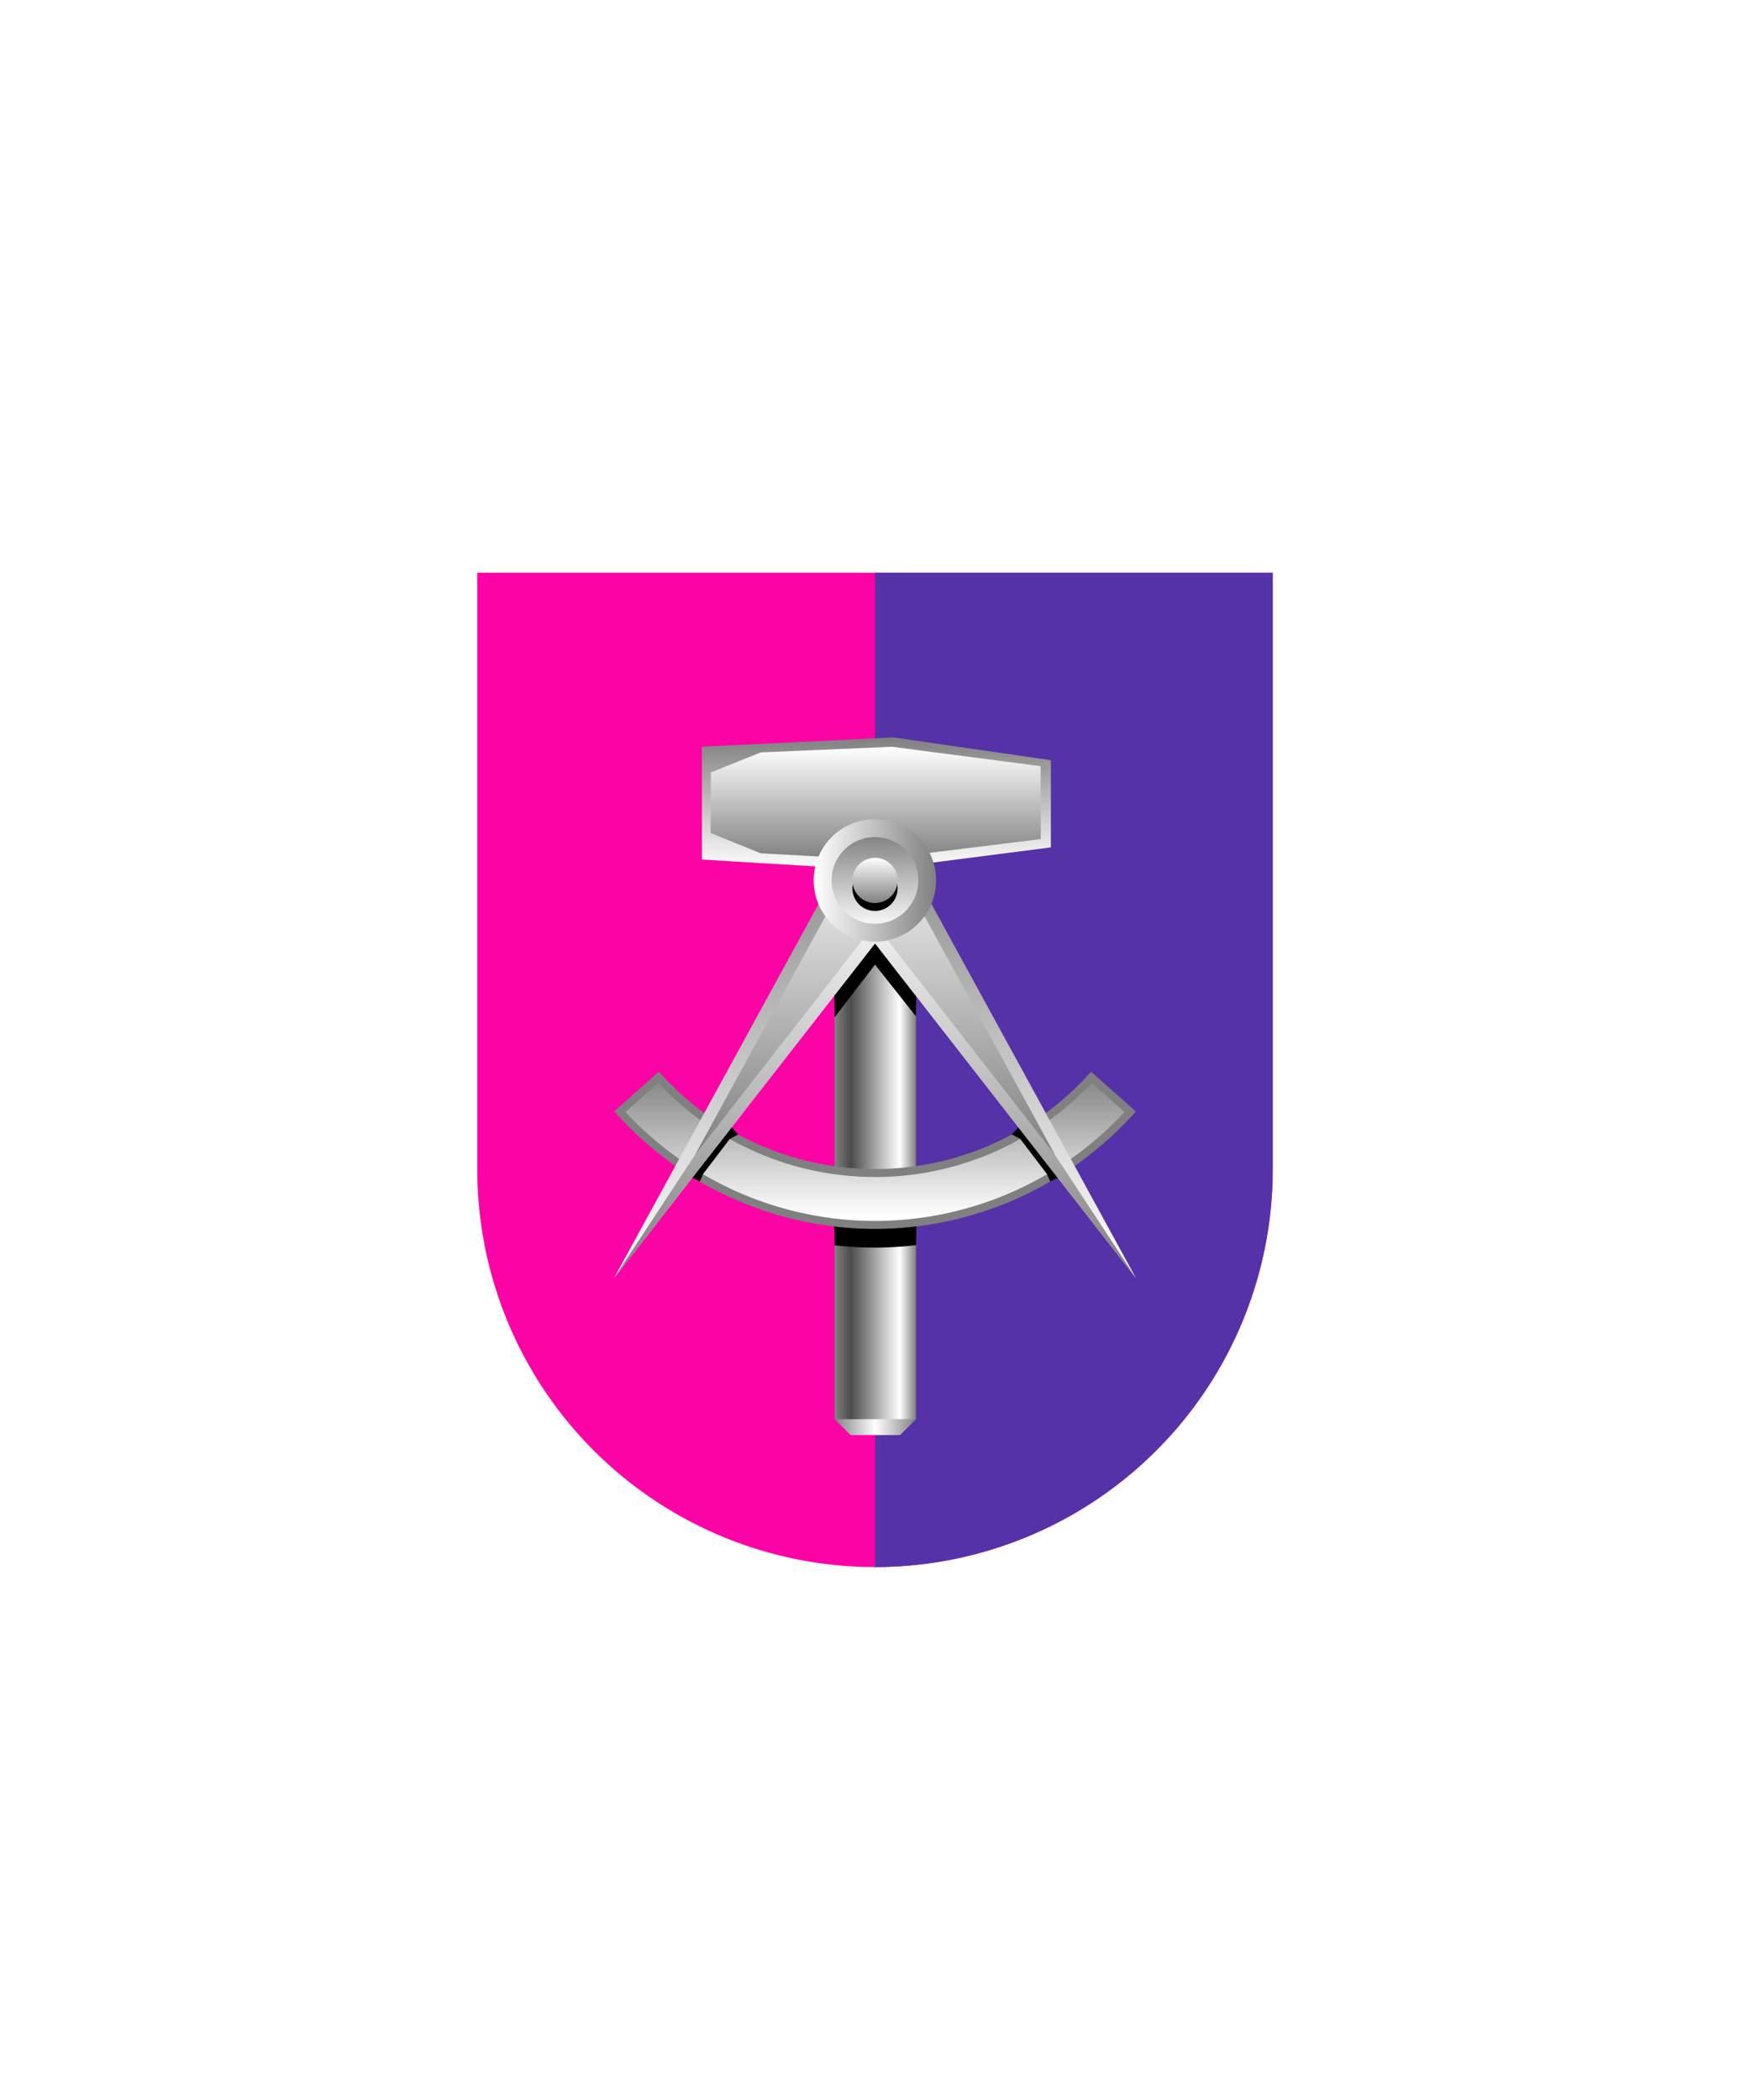 <svg xmlns="http://www.w3.org/2000/svg" xmlns:xlink="http://www.w3.org/1999/xlink" viewBox="0 0 220 264"><path d="M60 72v75a50 50 0 0 0 50 50 50 50 0 0 0 50-50V72Z" fill="#fc03a5"/><path d="M110 197a49.997 49.997 0 0 0 50-50V72h-50v125Z" fill="#5632a8"/><defs><linearGradient gradientTransform="matrix(1 0 0 -.032 0 184.17)" gradientUnits="userSpaceOnUse" id="h16-a" x1="104.92" x2="115.16" y1="177.91" y2="177.91"><stop offset="0" stop-color="gray"/><stop offset=".5" stop-color="#fff"/><stop offset="1" stop-color="gray"/></linearGradient><linearGradient gradientUnits="userSpaceOnUse" id="h16-e" x1="104.92" x2="115.16" y1="147.28" y2="147.28"><stop offset="0" stop-color="gray"/><stop offset=".2" stop-color="#4b4b4b"/><stop offset=".8" stop-color="#fff"/><stop offset="1" stop-color="gray"/></linearGradient><linearGradient gradientTransform="matrix(1 0 0 -1 0 264)" gradientUnits="userSpaceOnUse" id="h16-c" x1="110" x2="110" y1="111.15" y2="129.23"><stop offset="0" stop-color="#fff"/><stop offset="1" stop-color="gray"/></linearGradient><linearGradient id="h16-f" x1="110" x2="110" xlink:href="#h16-a" y1="134.73" y2="154.49"/><linearGradient gradientUnits="userSpaceOnUse" id="h16-b" x1="110" x2="110" y1="100.65" y2="100.66"><stop offset="0" stop-color="gray"/><stop offset="1" stop-color="#fff"/></linearGradient><linearGradient id="h16-g" xlink:href="#h16-b" y1="100.66" y2="160.67"/><linearGradient id="h16-h" x1="110.17" x2="110.17" xlink:href="#h16-b" y1="92.7" y2="109.37"/><linearGradient id="h16-i" x1="110.08" x2="110.08" xlink:href="#h16-b" y1="108.06" y2="93.88"/><linearGradient id="h16-j" xlink:href="#h16-b" y1="160.67" y2="110.68"/><linearGradient id="h16-k" xlink:href="#h16-b" y1="145.17" y2="103.79"/><linearGradient id="h16-l" x1="110" x2="110" xlink:href="#h16-c" y1="147.04" y2="159.2"/><linearGradient id="h16-m" x1="102.3" x2="117.7" xlink:href="#h16-c" y1="110.68" y2="110.68"/><linearGradient gradientTransform="matrix(1 0 0 -1 0 264)" id="h16-n" xlink:href="#h16-b" y1="150.48" y2="156.16"/><filter id="h16-d"><feDropShadow dx="0" dy="2" stdDeviation="0"/></filter></defs><g filter="url(#h16-d)"><path d="m115.16 178.41-5.16-1.97-5.08 1.97 2 2h6.24l2-2z" fill="url(#h16-a)"/><path d="M104.92 116.16h10.24v62.25h-10.24z" fill="url(#h16-e)"/><path d="m104.78 148.96.14 7.59a43.43 43.43 0 0 0 10.24-.02l.13-7.59Z"/><path d="M110 153.99a43.34 43.34 0 0 1-32.08-14.23l4.88-4.33a36.75 36.75 0 0 0 54.4 0l4.88 4.33A43.34 43.34 0 0 1 110 153.99Z" fill="url(#h16-c)" stroke="url(#h16-f)" stroke-miterlimit="10"/><path d="M104.82 117.72h10.43l-.1 10.05-5.15-6.5-5.08 6.62Zm23.69 23.48-1.32 1.4 1.07.58 3.37 4.43.39.92 1.58-.78Zm-42.11 6.55 1.58.78.39-.92 3.37-4.43 1.07-.58-1.32-1.4Z"/><path d="M110 100.65v.01l.01-.01H110z" fill="url(#h16-b)"/><path d="m110 100.66-32.8 60.01 32.8-42.06h.01l32.79 42.06-32.8-60.01z" fill="url(#h16-g)"/><path d="M88.24 93.88v14.18l21.76 1.31 22.11-2.84V95.57L112.3 92.7l-24.06 1.18z" fill="url(#h16-h)"/><path d="m89.37 97.1-.04 7.62 6.3 2.55 14.37.79 20.84-2.58-.02-9.16-18.69-2.44-16.5.71-6.26 2.51z" fill="url(#h16-i)"/><path d="m142.8 160.67-10.18-15.5L110 110.68l-22.62 34.49-10.18 15.5 32.81-42.08v.02l32.79 42.06z" fill="url(#h16-j)"/><path d="m110 103.79-22.62 41.38L110 116.16l22.62 29.01L110 103.79z" fill="url(#h16-k)"/><path d="M110 117.25a6.57 6.57 0 1 0-6.58-6.57 6.57 6.57 0 0 0 6.58 6.57Z" fill="url(#h16-l)" stroke="url(#h16-m)" stroke-miterlimit="10" stroke-width="2.25"/><path d="M110 114.52a2.84 2.84 0 1 0-2.84-2.84 2.84 2.84 0 0 0 2.84 2.84Z"/><path d="M110 113.52a2.84 2.84 0 1 0-2.84-2.84 2.84 2.84 0 0 0 2.84 2.84Z" fill="url(#h16-n)"/></g></svg>